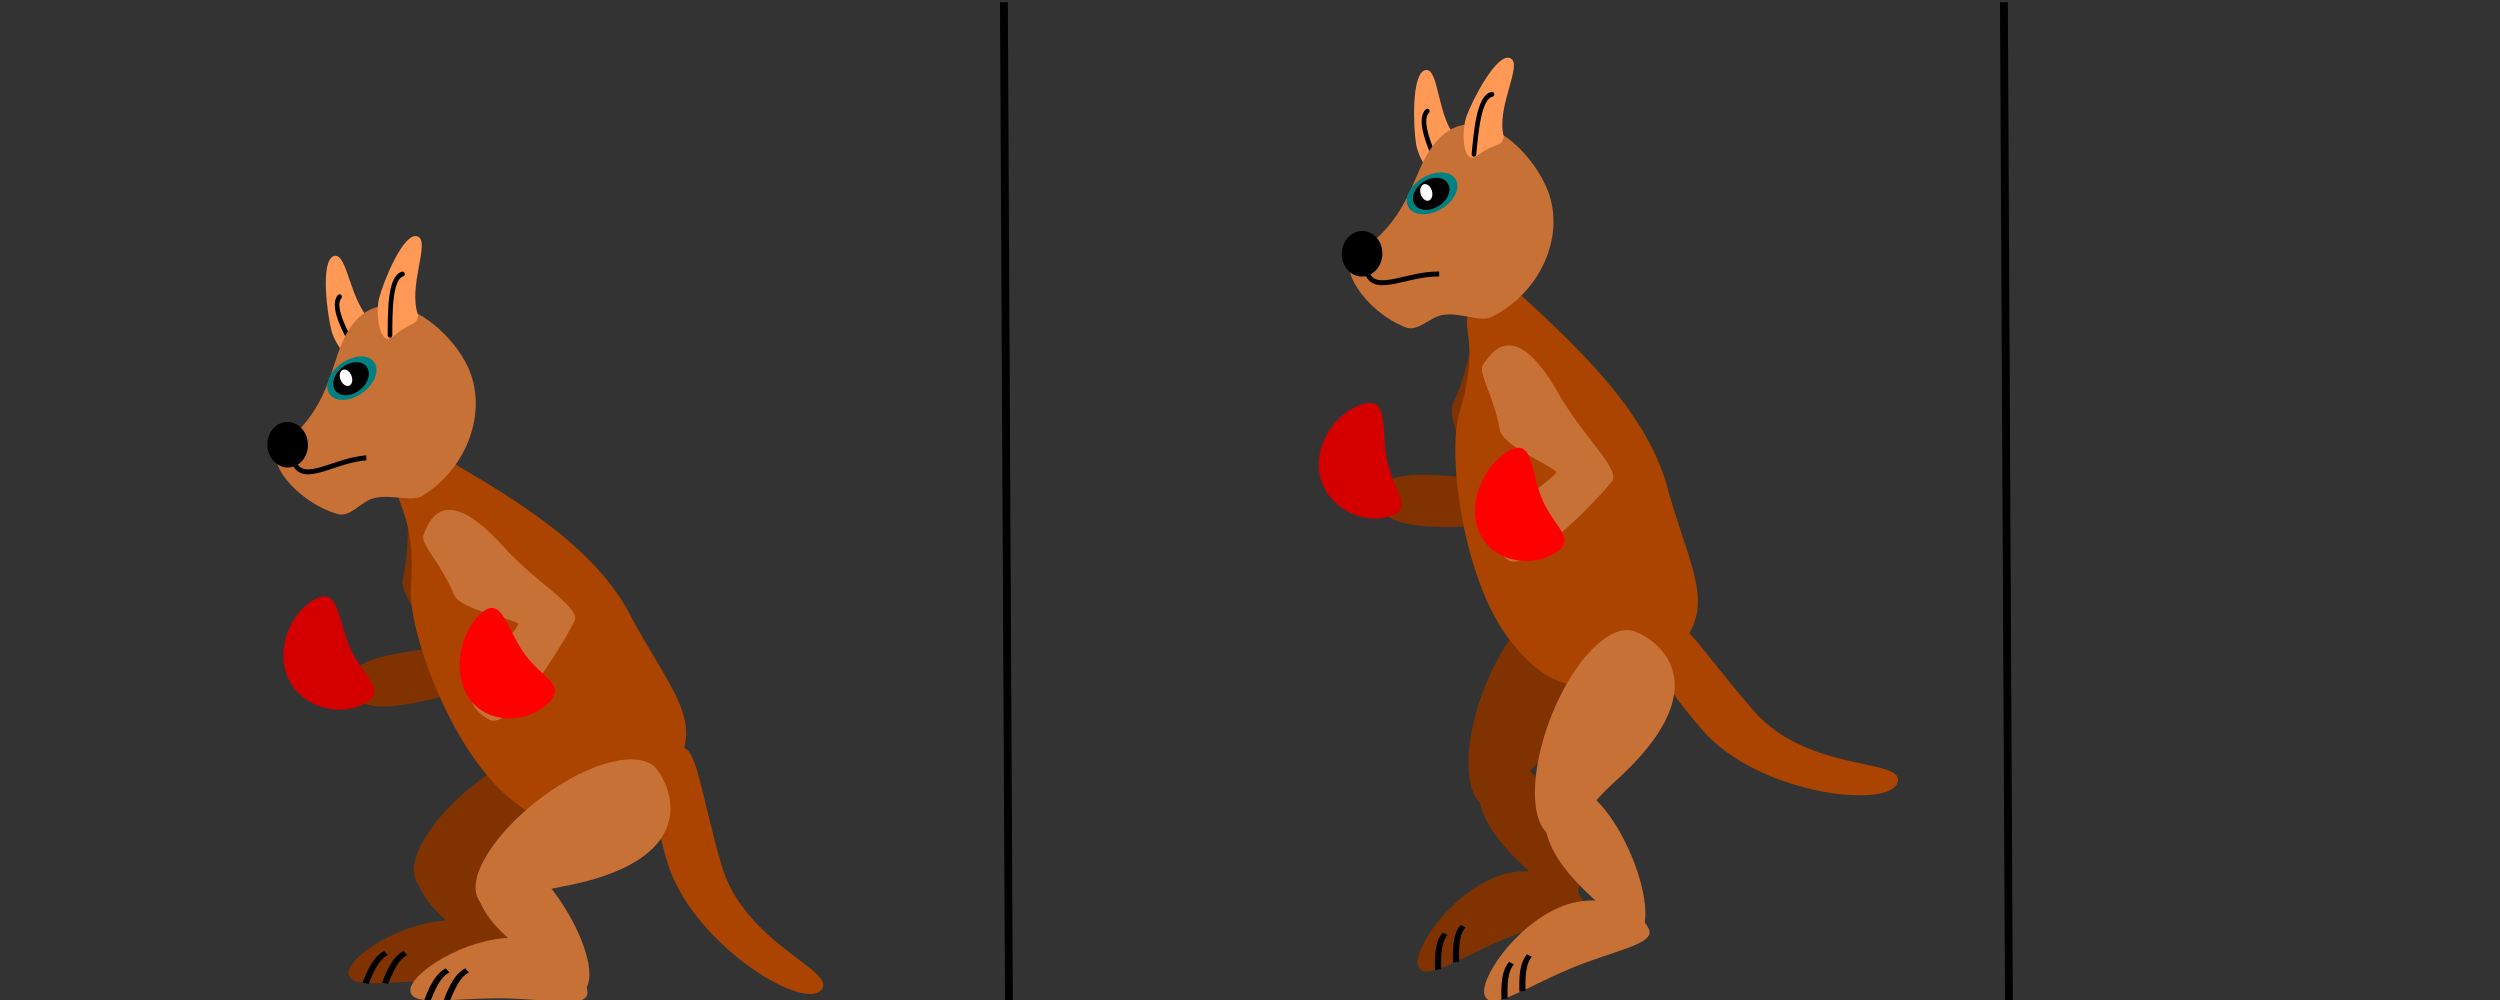 <?xml version="1.0" encoding="UTF-8" standalone="no"?>
<!-- Created with Inkscape (http://www.inkscape.org/) -->

<svg
   xmlns:dc="http://purl.org/dc/elements/1.1/"
   xmlns:cc="http://creativecommons.org/ns#"
   xmlns:rdf="http://www.w3.org/1999/02/22-rdf-syntax-ns#"
   xmlns:svg="http://www.w3.org/2000/svg"
   xmlns="http://www.w3.org/2000/svg"
   xmlns:xlink="http://www.w3.org/1999/xlink"
   xmlns:sodipodi="http://sodipodi.sourceforge.net/DTD/sodipodi-0.dtd"
   xmlns:inkscape="http://www.inkscape.org/namespaces/inkscape"
   width="320"
   height="128"
   viewBox="0 0 320 128"
   id="svg3343"
   version="1.1"
   inkscape:version="0.91 r13725"
   sodipodi:docname="kangaroo_run_64x128_final.svg"
   inkscape:export-filename="C:\dev\kelly\libgdx\kelly\android\assets\raw\actors\kelly\kelly_run_64_128.png"
   inkscape:export-xdpi="90"
   inkscape:export-ydpi="90">
  <rect x="0" y="0" width="320" height="128" fill="#333333" stroke="none"/>
  <defs
     id="defs3345">
    <linearGradient
       inkscape:collect="always"
       id="linearGradient4258">
      <stop
         id="stop4262"
         offset="0"
         style="stop-color:#ff5354;stop-opacity:1" />
      <stop
         id="stop4260"
         offset="1"
         style="stop-color:#ffe1bd;stop-opacity:1;" />
    </linearGradient>
    <linearGradient
       inkscape:collect="always"
       xlink:href="#linearGradient4258"
       id="linearGradient4600"
       x1="110.357"
       y1="872.184"
       x2="101.18"
       y2="866.562"
       gradientUnits="userSpaceOnUse"
       gradientTransform="matrix(1.071,0,0,1.72,124.964,-629.348)" />
  </defs>
  <sodipodi:namedview
     id="base"
     pagecolor="#ffffff"
     bordercolor="#666666"
     borderopacity="1.0"
     inkscape:pageopacity="0.0"
     inkscape:pageshadow="2"
     inkscape:zoom="2.8284271"
     inkscape:cx="192.51333"
     inkscape:cy="52.939366"
     inkscape:document-units="px"
     inkscape:current-layer="layer1"
     showgrid="false"
     units="px"
     showborder="true"
     inkscape:window-width="1366"
     inkscape:window-height="705"
     inkscape:window-x="-8"
     inkscape:window-y="-8"
     inkscape:window-maximized="1"
     inkscape:showpageshadow="false"
     borderlayer="true" />
  <g
     inkscape:label="Layer 1"
     inkscape:groupmode="layer"
     id="layer1"
     transform="translate(0,-924.362)">
    <g
       inkscape:transform-center-y="2.2560253"
       inkscape:transform-center-x="6.963726"
       id="g4271"
       transform="matrix(1.386,-0.585,0.46,1.088,-361.551,-64.871)"
       style="fill:#803300;fill-opacity:1">
      <path
         sodipodi:nodetypes="cscsc"
         inkscape:connector-curvature="0"
         id="path4273"
         d="m 59.494,1047.069 c 6e-6,1.813 -3.389,0.631 -7.571,0.631 -4.181,0 -7.498,0.93 -7.498,-0.884 -5e-6,-1.813 4.619,-5.683 8.8,-5.683 4.181,0 6.269,4.122 6.269,5.936 z"
         style="opacity:1;fill:#803300;fill-opacity:1;stroke:none;stroke-width:0.5;stroke-linecap:round;stroke-miterlimit:4;stroke-dasharray:none;stroke-opacity:1" />
      <path
         sodipodi:nodetypes="cc"
         inkscape:connector-curvature="0"
         id="path4275"
         d="m 45.867,1047.953 c 0.696,-2.343 1.224,-2.933 1.73,-3.284"
         style="fill:#803300;fill-opacity:1;fill-rule:evenodd;stroke:#000000;stroke-width:0.54;stroke-linecap:butt;stroke-linejoin:miter;stroke-miterlimit:4;stroke-dasharray:none;stroke-opacity:1" />
      <path
         style="fill:#803300;fill-opacity:1;fill-rule:evenodd;stroke:#000000;stroke-width:0.54;stroke-linecap:butt;stroke-linejoin:miter;stroke-miterlimit:4;stroke-dasharray:none;stroke-opacity:1"
         d="m 47.526,1047.953 c 0.696,-2.343 1.224,-2.933 1.73,-3.284"
         id="path4277"
         inkscape:connector-curvature="0"
         sodipodi:nodetypes="cc" />
    </g>
    <path
       style="opacity:1;fill:#803300;fill-opacity:1;stroke:none;stroke-width:0.5;stroke-linecap:round;stroke-miterlimit:4;stroke-dasharray:none;stroke-opacity:1"
       d="m 198.208,1020.661 c -5.657,5.083 -5.132,8.381 -8.052,6.999 -2.92,-1.382 -2.921,-8.374 -0.003,-15.616 2.919,-7.242 7.552,-11.709 10.572,-10.611 3.31,1.203 10.878,7.192 -2.517,19.228 z"
       id="path4279"
       inkscape:connector-curvature="0"
       sodipodi:nodetypes="sssss"
       inkscape:transform-center-x="3.3539988"
       inkscape:transform-center-y="7.6577587" />
    <path
       sodipodi:nodetypes="sssss"
       inkscape:connector-curvature="0"
       id="path4281"
       d="m 195.223,1035.419 c 4.068,3.727 3.946,6.106 5.774,5.134 1.828,-0.972 1.354,-6.025 -1.058,-11.287 -2.412,-5.262 -5.764,-8.534 -7.677,-7.768 -2.097,0.839 -6.67,5.097 2.962,13.921 z"
       style="opacity:1;fill:#803300;fill-opacity:1;stroke:none;stroke-width:0.5;stroke-linecap:round;stroke-miterlimit:4;stroke-dasharray:none;stroke-opacity:1" />
    <g
       transform="matrix(1.504,0,0,1.181,-22.188,-187.402)"
       id="g4184"
       style="fill:#803300;fill-opacity:1">
      <path
         style="opacity:1;fill:#803300;fill-opacity:1;stroke:none;stroke-width:0.5;stroke-linecap:round;stroke-miterlimit:4;stroke-dasharray:none;stroke-opacity:1"
         d="m 59.494,1047.069 c 6e-6,1.813 -3.389,0.631 -7.571,0.631 -4.181,0 -7.498,0.93 -7.498,-0.884 -5e-6,-1.813 4.619,-5.683 8.8,-5.683 4.181,0 6.269,4.122 6.269,5.936 z"
         id="path4186"
         inkscape:connector-curvature="0"
         sodipodi:nodetypes="cscsc" />
      <path
         style="fill:#803300;fill-opacity:1;fill-rule:evenodd;stroke:#000000;stroke-width:0.54;stroke-linecap:butt;stroke-linejoin:miter;stroke-miterlimit:4;stroke-dasharray:none;stroke-opacity:1"
         d="m 45.867,1047.953 c 0.696,-2.343 1.224,-2.933 1.73,-3.284"
         id="path4188"
         inkscape:connector-curvature="0"
         sodipodi:nodetypes="cc" />
      <path
         sodipodi:nodetypes="cc"
         inkscape:connector-curvature="0"
         id="path4190"
         d="m 47.526,1047.953 c 0.696,-2.343 1.224,-2.933 1.73,-3.284"
         style="fill:#803300;fill-opacity:1;fill-rule:evenodd;stroke:#000000;stroke-width:0.54;stroke-linecap:butt;stroke-linejoin:miter;stroke-miterlimit:4;stroke-dasharray:none;stroke-opacity:1" />
    </g>
    <path
       inkscape:transform-center-y="3.8516551"
       inkscape:transform-center-x="7.4188668"
       sodipodi:nodetypes="sssss"
       inkscape:connector-curvature="0"
       id="path4192"
       d="m 63.944,1035.653 c -7.481,1.37 -8.76,4.456 -10.525,1.75 -1.765,-2.706 1.893,-8.664 8.171,-13.308 6.277,-4.644 12.563,-6.025 14.562,-3.508 2.191,2.758 5.505,11.822 -12.208,15.067 z"
       style="opacity:1;fill:#803300;fill-opacity:1;stroke:none;stroke-width:0.5;stroke-linecap:round;stroke-miterlimit:4;stroke-dasharray:none;stroke-opacity:1" />
    <path
       style="opacity:1;fill:#803300;fill-opacity:1;stroke:none;stroke-width:0.5;stroke-linecap:round;stroke-miterlimit:4;stroke-dasharray:none;stroke-opacity:1"
       d="m 60.343,1044.683 c 4.561,3.105 4.782,5.476 6.451,4.252 1.669,-1.224 0.475,-6.157 -2.667,-11.018 -3.142,-4.861 -6.929,-7.618 -8.713,-6.586 -1.955,1.131 -5.869,6.002 4.929,13.352 z"
       id="path4194"
       inkscape:connector-curvature="0"
       sodipodi:nodetypes="sssss" />
    <path
       style="opacity:1;fill:#aa4400;fill-opacity:1;stroke:none;stroke-width:0.407;stroke-linecap:round;stroke-miterlimit:4;stroke-dasharray:none;stroke-opacity:1"
       d="m 92.31,1034.971 c 2.963,10.396 15.333,13.756 12.716,16.21 -2.617,2.455 -16.724,-6.319 -19.688,-16.714 -2.963,-10.395 -1.559,-11.374 1.058,-13.829 2.617,-2.455 2.95,3.937 5.914,14.333 z"
       id="path5255"
       inkscape:connector-curvature="0"
       sodipodi:nodetypes="sssss"
       inkscape:transform-center-x="-7.0651967"
       inkscape:transform-center-y="11.746041" />
    <path
       sodipodi:nodetypes="ssssssss"
       inkscape:connector-curvature="0"
       id="path5217"
       d="m 60.171,998.442 c 0.615,5.984 3.365,12.454 1.84,13.259 -1.22,0.644 -14.119,4.971 -15.972,2.178 -0.177,-0.268 -1.603,-3.353 0.275,-4.453 3.022,-1.77 9.962,-1.834 9.651,-2.502 -0.844,-1.813 -4.876,-6.466 -4.416,-8.407 1.004,-4.237 0.273,-7.905 1.288,-8.441 1.525,-0.805 6.106,-3.579 7.334,8.366 z"
       style="opacity:1;fill:#803300;fill-opacity:1;stroke:none;stroke-width:0.5;stroke-linecap:round;stroke-miterlimit:4;stroke-dasharray:none;stroke-opacity:1" />
    <path
       sodipodi:nodetypes="sssss"
       inkscape:connector-curvature="0"
       id="path5219"
       d="m 44.926,1007.546 c 1.725,3.707 4.789,5.275 1.647,6.934 -3.142,1.659 -7.938,0.448 -9.664,-3.259 -1.725,-3.707 0.273,-8.505 3.416,-10.164 3.142,-1.659 2.876,2.783 4.601,6.489 z"
       style="opacity:1;fill:#d40000;fill-opacity:1;stroke:none;stroke-width:0.737;stroke-linecap:round;stroke-miterlimit:4;stroke-dasharray:none;stroke-opacity:1" />
    <path
       style="opacity:1;fill:#aa4400;fill-opacity:1;stroke:none;stroke-width:0.5;stroke-linecap:round;stroke-miterlimit:4;stroke-dasharray:none;stroke-opacity:1"
       d="m 81.047,1003.82 c 6.186,11.172 10.328,13.993 2.468,22.946 -7.623,4.41 -11.462,5.206 -18.082,-0.072 -7.652,-6.1 -13.269,-21.709 -12.841,-27.188 1.079,-13.814 -6.075,-10.269 3.092,-17.207 8.64,5.034 20.652,11.652 25.362,21.52 z"
       id="path5200"
       inkscape:connector-curvature="0"
       sodipodi:nodetypes="ccsscc" />
    <path
       style="fill:none;fill-rule:evenodd;stroke:#000000;stroke-width:1px;stroke-linecap:butt;stroke-linejoin:miter;stroke-opacity:1"
       d="m 128.5,924.646 c 0.645,128.684 0.645,128.684 0.645,128.684"
       id="path4389"
       inkscape:connector-curvature="0" />
    <g
       id="g4196"
       transform="matrix(1.109,0,0,1.181,-7.097,-166.478)">
      <path
         sodipodi:nodetypes="cscsc"
         inkscape:connector-curvature="0"
         id="path5180"
         d="m 49.432,958.565 c 0.402,1.266 -0.2,0.596 -1.28,3.609 -0.654,1.824 -2.98,-0.896 -3.477,-2.623 -0.498,-1.726 -1.345,-7.632 0.255,-8.139 1.6,-0.507 1.825,5.231 4.503,7.153 z"
         style="opacity:1;fill:#ff9955;fill-opacity:1;stroke:none;stroke-width:0.41;stroke-miterlimit:4;stroke-dasharray:none;stroke-opacity:1" />
      <path
         sodipodi:nodetypes="cc"
         inkscape:connector-curvature="0"
         id="path5182"
         d="m 47.797,962.22 c -1.169,-1.933 -3.263,-5.238 -2.203,-6.396"
         style="fill:#ff9955;fill-opacity:1;fill-rule:evenodd;stroke:#000000;stroke-width:0.536;stroke-linecap:round;stroke-linejoin:miter;stroke-miterlimit:4;stroke-dasharray:none;stroke-opacity:1" />
      <path
         sodipodi:nodetypes="sssssss"
         inkscape:connector-curvature="0"
         id="path4391"
         d="m 38.784,972.037 c -1.97,1.405 1.745,5.99 6.571,7.329 1.516,0.421 2.699,-1.394 4.276,-1.735 1.978,-0.428 4.3,0.472 5.531,-0.24 5.331,-3.084 7.636,-9.42 5.147,-14.151 -2.489,-4.731 -10.342,-10.183 -14.159,-2.981 -1.674,3.158 -1.699,7.736 -7.364,11.777 z"
         style="opacity:1;fill:#c87137;fill-opacity:1;stroke:none;stroke-width:0.5;stroke-linecap:round;stroke-miterlimit:4;stroke-dasharray:none;stroke-opacity:1" />
      <g
         transform="matrix(0.921,-0.533,0.508,0.966,-483.813,72.964)"
         id="g5141">
        <ellipse
           style="opacity:1;fill:#008080;fill-opacity:1;stroke:none;stroke-width:1;stroke-miterlimit:4;stroke-dasharray:none;stroke-opacity:1"
           id="ellipse5254"
           cx="51.537"
           cy="951.501"
           rx="2.916"
           ry="1.835" />
        <ellipse
           ry="1.455"
           rx="2.081"
           cy="951.501"
           cx="51.428"
           id="ellipse5256"
           style="opacity:1;fill:#000000;fill-opacity:1;stroke:none;stroke-width:1;stroke-miterlimit:4;stroke-dasharray:none;stroke-opacity:1" />
        <ellipse
           style="opacity:1;fill:#ffffff;fill-opacity:1;stroke:none;stroke-width:1;stroke-miterlimit:4;stroke-dasharray:none;stroke-opacity:1"
           id="ellipse5258"
           cx="50.992"
           cy="951.153"
           rx="0.628"
           ry="0.854" />
      </g>
      <ellipse
         transform="matrix(0.866,-0.501,0.466,0.885,0,0)"
         ry="2.182"
         rx="2.09"
         cy="861.579"
         cx="-417.892"
         id="path5146"
         style="opacity:1;fill:#000000;fill-opacity:1;stroke:#000000;stroke-width:0.539;stroke-linecap:round;stroke-miterlimit:4;stroke-dasharray:none;stroke-opacity:1" />
      <path
         style="opacity:1;fill:#ff9955;fill-opacity:1;stroke:none;stroke-width:0.41;stroke-miterlimit:4;stroke-dasharray:none;stroke-opacity:1"
         d="m 54.67,957.844 c -0.313,1.294 -0.475,0.389 -2.935,2.313 -1.49,1.165 -2.047,-2.441 -1.577,-4.176 0.47,-1.735 2.796,-7.186 4.405,-6.707 1.608,0.479 -1.157,5.436 0.108,8.571 z"
         id="path5294"
         inkscape:connector-curvature="0"
         sodipodi:nodetypes="cscsc" />
      <path
         style="fill:none;fill-opacity:1;fill-rule:evenodd;stroke:#000000;stroke-width:0.536;stroke-linecap:round;stroke-linejoin:miter;stroke-miterlimit:4;stroke-dasharray:none;stroke-opacity:1"
         d="m 51.413,959.996 c 0.011,-2.289 -0.05,-6.257 1.438,-6.631"
         id="path5296"
         inkscape:connector-curvature="0"
         sodipodi:nodetypes="cc" />
      <path
         sodipodi:nodetypes="cc"
         inkscape:connector-curvature="0"
         id="path5198"
         d="m 40.431,973.967 c 1.174,2.115 4.575,-0.435 8.249,-0.691"
         style="fill:none;fill-rule:evenodd;stroke:#000000;stroke-width:0.539;stroke-linecap:butt;stroke-linejoin:miter;stroke-miterlimit:4;stroke-dasharray:none;stroke-opacity:1" />
    </g>
    <path
       style="opacity:1;fill:#c87137;fill-opacity:1;stroke:none;stroke-width:0.5;stroke-linecap:round;stroke-miterlimit:4;stroke-dasharray:none;stroke-opacity:1"
       d="m 64.544,994.441 c 3.913,4.357 9.709,7.624 9.027,9.324 -0.546,1.36 -7.744,13.753 -10.747,12.804 -0.288,-0.091 -3.137,-1.569 -2.36,-3.75 1.25,-3.508 6.429,-8.366 5.81,-8.685 -1.68,-0.865 -7.392,-1.791 -8.166,-3.66 -1.689,-4.082 -4.352,-6.508 -3.898,-7.64 0.682,-1.7 2.525,-7.09 10.335,1.607 z"
       id="path5203"
       inkscape:connector-curvature="0"
       sodipodi:nodetypes="ssssssss" />
    <path
       style="opacity:1;fill:#ff0000;fill-opacity:1;stroke:none;stroke-width:0.737;stroke-linecap:round;stroke-miterlimit:4;stroke-dasharray:none;stroke-opacity:1"
       d="m 67.163,1008.097 c 2.339,3.208 5.574,3.946 2.855,6.42 -2.719,2.474 -7.556,2.547 -9.895,-0.661 -2.339,-3.208 -1.295,-8.482 1.424,-10.956 2.719,-2.474 3.277,1.989 5.616,5.197 z"
       id="path5207"
       inkscape:connector-curvature="0"
       sodipodi:nodetypes="sssss" />
    <g
       id="g4179"
       transform="matrix(1.504,0,0,1.181,-14.289,-185.188)">
      <path
         sodipodi:nodetypes="cscsc"
         inkscape:connector-curvature="0"
         id="path5224"
         d="m 59.494,1047.069 c 6e-6,1.813 -3.389,0.631 -7.571,0.631 -4.181,0 -7.498,0.93 -7.498,-0.884 -5e-6,-1.813 4.619,-5.683 8.8,-5.683 4.181,0 6.269,4.122 6.269,5.936 z"
         style="opacity:1;fill:#c87137;fill-opacity:1;stroke:none;stroke-width:0.5;stroke-linecap:round;stroke-miterlimit:4;stroke-dasharray:none;stroke-opacity:1" />
      <path
         sodipodi:nodetypes="cc"
         inkscape:connector-curvature="0"
         id="path5227"
         d="m 45.867,1047.953 c 0.696,-2.343 1.224,-2.933 1.73,-3.284"
         style="fill:none;fill-rule:evenodd;stroke:#000000;stroke-width:0.54;stroke-linecap:butt;stroke-linejoin:miter;stroke-miterlimit:4;stroke-dasharray:none;stroke-opacity:1" />
      <path
         style="fill:none;fill-rule:evenodd;stroke:#000000;stroke-width:0.54;stroke-linecap:butt;stroke-linejoin:miter;stroke-miterlimit:4;stroke-dasharray:none;stroke-opacity:1"
         d="m 47.526,1047.953 c 0.696,-2.343 1.224,-2.933 1.73,-3.284"
         id="path5229"
         inkscape:connector-curvature="0"
         sodipodi:nodetypes="cc" />
    </g>
    <path
       style="opacity:1;fill:#c87137;fill-opacity:1;stroke:none;stroke-width:0.5;stroke-linecap:round;stroke-miterlimit:4;stroke-dasharray:none;stroke-opacity:1"
       d="m 71.844,1037.867 c -7.481,1.37 -8.76,4.456 -10.525,1.75 -1.765,-2.706 1.893,-8.664 8.171,-13.308 6.277,-4.644 12.563,-6.025 14.562,-3.509 2.191,2.758 5.505,11.822 -12.208,15.067 z"
       id="path6099"
       inkscape:connector-curvature="0"
       sodipodi:nodetypes="sssss"
       inkscape:transform-center-x="7.4188667"
       inkscape:transform-center-y="3.8516758" />
    <path
       sodipodi:nodetypes="sssss"
       inkscape:connector-curvature="0"
       id="path6102"
       d="m 68.243,1046.897 c 4.561,3.105 4.782,5.476 6.451,4.252 1.669,-1.224 0.475,-6.157 -2.667,-11.018 -3.142,-4.861 -6.929,-7.618 -8.713,-6.586 -1.955,1.131 -5.869,6.002 4.929,13.352 z"
       style="opacity:1;fill:#c87137;fill-opacity:1;stroke:none;stroke-width:0.5;stroke-linecap:round;stroke-miterlimit:4;stroke-dasharray:none;stroke-opacity:1" />
    <path
       inkscape:transform-center-y="7.4766099"
       inkscape:transform-center-x="-12.067692"
       sodipodi:nodetypes="sssss"
       inkscape:connector-curvature="0"
       id="path4221"
       d="m 224.459,1015.332 c 7.092,8.158 19.72,5.955 18.39,9.288 -1.329,3.333 -17.826,1.37 -24.918,-6.788 -7.092,-8.158 -6.236,-9.64 -4.906,-12.973 1.329,-3.333 4.342,2.315 11.434,10.472 z"
       style="opacity:1;fill:#aa4400;fill-opacity:1;stroke:none;stroke-width:0.407;stroke-linecap:round;stroke-miterlimit:4;stroke-dasharray:none;stroke-opacity:1" />
    <path
       style="opacity:1;fill:#803300;fill-opacity:1;stroke:none;stroke-width:0.5;stroke-linecap:round;stroke-miterlimit:4;stroke-dasharray:none;stroke-opacity:1"
       d="m 194.429,977.825 c -0.696,5.976 0.587,12.887 -1.077,13.343 -1.331,0.365 -14.861,1.794 -16.065,-1.334 -0.115,-0.3 -0.839,-3.62 1.233,-4.287 3.334,-1.073 10.123,0.368 9.964,-0.352 -0.431,-1.953 -3.359,-7.369 -2.49,-9.164 1.898,-3.919 1.979,-7.658 3.087,-7.961 1.663,-0.456 6.737,-2.171 5.348,9.756 z"
       id="path4223"
       inkscape:connector-curvature="0"
       sodipodi:nodetypes="ssssssss"
       inkscape:transform-center-x="23.929066"
       inkscape:transform-center-y="-28.63372" />
    <path
       style="opacity:1;fill:#d40000;fill-opacity:1;stroke:none;stroke-width:0.737;stroke-linecap:round;stroke-miterlimit:4;stroke-dasharray:none;stroke-opacity:1"
       d="m 177.574,983.41 c 0.881,3.992 3.532,6.187 0.105,7.126 -3.427,0.939 -7.847,-1.283 -8.728,-5.275 -0.881,-3.992 2.11,-8.244 5.537,-9.182 3.427,-0.939 2.205,3.34 3.086,7.332 z"
       id="path4225"
       inkscape:connector-curvature="0"
       sodipodi:nodetypes="sssss"
       inkscape:transform-center-x="35.709072"
       inkscape:transform-center-y="-25.049419" />
    <path
       sodipodi:nodetypes="ccsscc"
       inkscape:connector-curvature="0"
       id="path4227"
       d="m 213.645,987.598 c 3.618,12.247 7.051,15.898 -2.562,22.936 -8.398,2.654 -12.317,2.599 -17.637,-3.988 -6.149,-7.613 -8.25,-24.068 -6.645,-29.324 4.046,-13.252 -3.705,-11.341 6.747,-16.128 7.344,6.786 17.637,15.85 20.097,26.504 z"
       style="opacity:1;fill:#aa4400;fill-opacity:1;stroke:none;stroke-width:0.5;stroke-linecap:round;stroke-miterlimit:4;stroke-dasharray:none;stroke-opacity:1"
       inkscape:transform-center-x="7.9920945"
       inkscape:transform-center-y="-21.76253" />
    <g
       transform="matrix(1.104,0.102,-0.108,1.176,235.586,-190.104)"
       id="g4229"
       inkscape:transform-center-x="5.380854"
       inkscape:transform-center-y="-11.372414">
      <path
         style="opacity:1;fill:#ff9955;fill-opacity:1;stroke:none;stroke-width:0.41;stroke-miterlimit:4;stroke-dasharray:none;stroke-opacity:1"
         d="m 49.432,958.565 c 0.402,1.266 -0.2,0.596 -1.28,3.609 -0.654,1.824 -2.98,-0.896 -3.477,-2.623 -0.498,-1.726 -1.345,-7.632 0.255,-8.139 1.6,-0.507 1.825,5.231 4.503,7.153 z"
         id="path4231"
         inkscape:connector-curvature="0"
         sodipodi:nodetypes="cscsc" />
      <path
         style="fill:#ff9955;fill-opacity:1;fill-rule:evenodd;stroke:#000000;stroke-width:0.536;stroke-linecap:round;stroke-linejoin:miter;stroke-miterlimit:4;stroke-dasharray:none;stroke-opacity:1"
         d="m 47.797,962.22 c -1.169,-1.933 -3.263,-5.238 -2.203,-6.396"
         id="path4233"
         inkscape:connector-curvature="0"
         sodipodi:nodetypes="cc" />
      <path
         style="opacity:1;fill:#c87137;fill-opacity:1;stroke:none;stroke-width:0.5;stroke-linecap:round;stroke-miterlimit:4;stroke-dasharray:none;stroke-opacity:1"
         d="m 38.784,972.037 c -1.97,1.405 1.745,5.99 6.571,7.329 1.516,0.421 2.699,-1.394 4.276,-1.735 1.978,-0.428 4.3,0.472 5.531,-0.24 5.331,-3.084 7.636,-9.42 5.147,-14.151 -2.489,-4.731 -10.342,-10.183 -14.159,-2.981 -1.674,3.158 -1.699,7.736 -7.364,11.777 z"
         id="path4235"
         inkscape:connector-curvature="0"
         sodipodi:nodetypes="sssssss" />
      <g
         id="g4237"
         transform="matrix(0.921,-0.533,0.508,0.966,-483.813,72.964)">
        <ellipse
           ry="1.835"
           rx="2.916"
           cy="951.501"
           cx="51.537"
           id="ellipse4239"
           style="opacity:1;fill:#008080;fill-opacity:1;stroke:none;stroke-width:1;stroke-miterlimit:4;stroke-dasharray:none;stroke-opacity:1" />
        <ellipse
           style="opacity:1;fill:#000000;fill-opacity:1;stroke:none;stroke-width:1;stroke-miterlimit:4;stroke-dasharray:none;stroke-opacity:1"
           id="ellipse4241"
           cx="51.428"
           cy="951.501"
           rx="2.081"
           ry="1.455" />
        <ellipse
           ry="0.854"
           rx="0.628"
           cy="951.153"
           cx="50.992"
           id="ellipse4243"
           style="opacity:1;fill:#ffffff;fill-opacity:1;stroke:none;stroke-width:1;stroke-miterlimit:4;stroke-dasharray:none;stroke-opacity:1" />
      </g>
      <ellipse
         style="opacity:1;fill:#000000;fill-opacity:1;stroke:#000000;stroke-width:0.539;stroke-linecap:round;stroke-miterlimit:4;stroke-dasharray:none;stroke-opacity:1"
         id="ellipse4245"
         cx="-417.892"
         cy="861.579"
         rx="2.09"
         ry="2.182"
         transform="matrix(0.866,-0.501,0.466,0.885,0,0)" />
      <path
         sodipodi:nodetypes="cscsc"
         inkscape:connector-curvature="0"
         id="path4247"
         d="m 54.67,957.844 c -0.313,1.294 -0.475,0.389 -2.935,2.313 -1.49,1.165 -2.047,-2.441 -1.577,-4.176 0.47,-1.735 2.796,-7.186 4.405,-6.707 1.608,0.479 -1.157,5.436 0.108,8.571 z"
         style="opacity:1;fill:#ff9955;fill-opacity:1;stroke:none;stroke-width:0.41;stroke-miterlimit:4;stroke-dasharray:none;stroke-opacity:1" />
      <path
         sodipodi:nodetypes="cc"
         inkscape:connector-curvature="0"
         id="path4249"
         d="m 51.413,959.996 c 0.011,-2.289 -0.05,-6.257 1.438,-6.631"
         style="fill:none;fill-opacity:1;fill-rule:evenodd;stroke:#000000;stroke-width:0.536;stroke-linecap:round;stroke-linejoin:miter;stroke-miterlimit:4;stroke-dasharray:none;stroke-opacity:1" />
      <path
         style="fill:none;fill-rule:evenodd;stroke:#000000;stroke-width:0.539;stroke-linecap:butt;stroke-linejoin:miter;stroke-miterlimit:4;stroke-dasharray:none;stroke-opacity:1"
         d="m 40.431,973.967 c 1.174,2.115 4.575,-0.435 8.249,-0.691"
         id="path4251"
         inkscape:connector-curvature="0"
         sodipodi:nodetypes="cc" />
    </g>
    <path
       sodipodi:nodetypes="ssssssss"
       inkscape:connector-curvature="0"
       id="path4253"
       d="m 199.566,974.867 c 2.876,5.101 7.826,9.546 6.792,11.058 -0.827,1.21 -10.54,11.749 -13.266,10.171 -0.261,-0.151 -2.723,-2.212 -1.492,-4.172 1.981,-3.154 8.089,-6.774 7.553,-7.22 -1.453,-1.208 -6.829,-3.35 -7.179,-5.343 -0.764,-4.351 -2.839,-7.296 -2.151,-8.303 1.034,-1.512 4.002,-6.375 9.741,3.808 z"
       style="opacity:1;fill:#c87137;fill-opacity:1;stroke:none;stroke-width:0.5;stroke-linecap:round;stroke-miterlimit:4;stroke-dasharray:none;stroke-opacity:1"
       inkscape:transform-center-x="11.706814"
       inkscape:transform-center-y="-25.985009" />
    <path
       sodipodi:nodetypes="sssss"
       inkscape:connector-curvature="0"
       id="path4255"
       d="m 197.455,988.386 c 1.589,3.638 4.587,5.06 1.396,6.886 -3.191,1.826 -7.928,0.85 -9.517,-2.789 -1.589,-3.638 0.573,-8.562 3.764,-10.387 3.191,-1.826 2.768,2.652 4.357,6.29 z"
       style="opacity:1;fill:#ff0000;fill-opacity:1;stroke:none;stroke-width:0.737;stroke-linecap:round;stroke-miterlimit:4;stroke-dasharray:none;stroke-opacity:1"
       inkscape:transform-center-x="15.267769"
       inkscape:transform-center-y="-19.47593" />
    <g
       transform="matrix(1.386,-0.585,0.46,1.088,-353.051,-61.121)"
       id="g4257"
       inkscape:transform-center-x="6.963726"
       inkscape:transform-center-y="2.2560253">
      <path
         style="opacity:1;fill:#c87137;fill-opacity:1;stroke:none;stroke-width:0.5;stroke-linecap:round;stroke-miterlimit:4;stroke-dasharray:none;stroke-opacity:1"
         d="m 59.494,1047.069 c 6e-6,1.813 -3.389,0.631 -7.571,0.631 -4.181,0 -7.498,0.93 -7.498,-0.884 -5e-6,-1.813 4.619,-5.683 8.8,-5.683 4.181,0 6.269,4.122 6.269,5.936 z"
         id="path4259"
         inkscape:connector-curvature="0"
         sodipodi:nodetypes="cscsc" />
      <path
         style="fill:none;fill-rule:evenodd;stroke:#000000;stroke-width:0.54;stroke-linecap:butt;stroke-linejoin:miter;stroke-miterlimit:4;stroke-dasharray:none;stroke-opacity:1"
         d="m 45.867,1047.953 c 0.696,-2.343 1.224,-2.933 1.73,-3.284"
         id="path4261"
         inkscape:connector-curvature="0"
         sodipodi:nodetypes="cc" />
      <path
         sodipodi:nodetypes="cc"
         inkscape:connector-curvature="0"
         id="path4263"
         d="m 47.526,1047.953 c 0.696,-2.343 1.224,-2.933 1.73,-3.284"
         style="fill:none;fill-rule:evenodd;stroke:#000000;stroke-width:0.54;stroke-linecap:butt;stroke-linejoin:miter;stroke-miterlimit:4;stroke-dasharray:none;stroke-opacity:1" />
    </g>
    <path
       inkscape:transform-center-y="7.6577587"
       inkscape:transform-center-x="3.3539988"
       sodipodi:nodetypes="sssss"
       inkscape:connector-curvature="0"
       id="path4265"
       d="m 206.708,1024.411 c -5.657,5.083 -5.132,8.381 -8.052,6.999 -2.92,-1.382 -2.921,-8.374 -0.003,-15.616 2.919,-7.242 7.552,-11.709 10.572,-10.611 3.31,1.203 10.878,7.192 -2.517,19.228 z"
       style="opacity:1;fill:#c87137;fill-opacity:1;stroke:none;stroke-width:0.5;stroke-linecap:round;stroke-miterlimit:4;stroke-dasharray:none;stroke-opacity:1" />
    <path
       style="opacity:1;fill:#c87137;fill-opacity:1;stroke:none;stroke-width:0.5;stroke-linecap:round;stroke-miterlimit:4;stroke-dasharray:none;stroke-opacity:1"
       d="m 203.723,1039.169 c 4.068,3.727 3.946,6.106 5.774,5.134 1.828,-0.972 1.354,-6.025 -1.058,-11.287 -2.412,-5.262 -5.764,-8.534 -7.677,-7.768 -2.097,0.839 -6.67,5.097 2.962,13.921 z"
       id="path4267"
       inkscape:connector-curvature="0"
       sodipodi:nodetypes="sssss" />
    <path
       inkscape:connector-curvature="0"
       id="path4269"
       d="m 256.5,924.646 c 0.645,128.684 0.645,128.684 0.645,128.684"
       style="fill:none;fill-rule:evenodd;stroke:#000000;stroke-width:1px;stroke-linecap:butt;stroke-linejoin:miter;stroke-opacity:1" />
  </g>
</svg>
